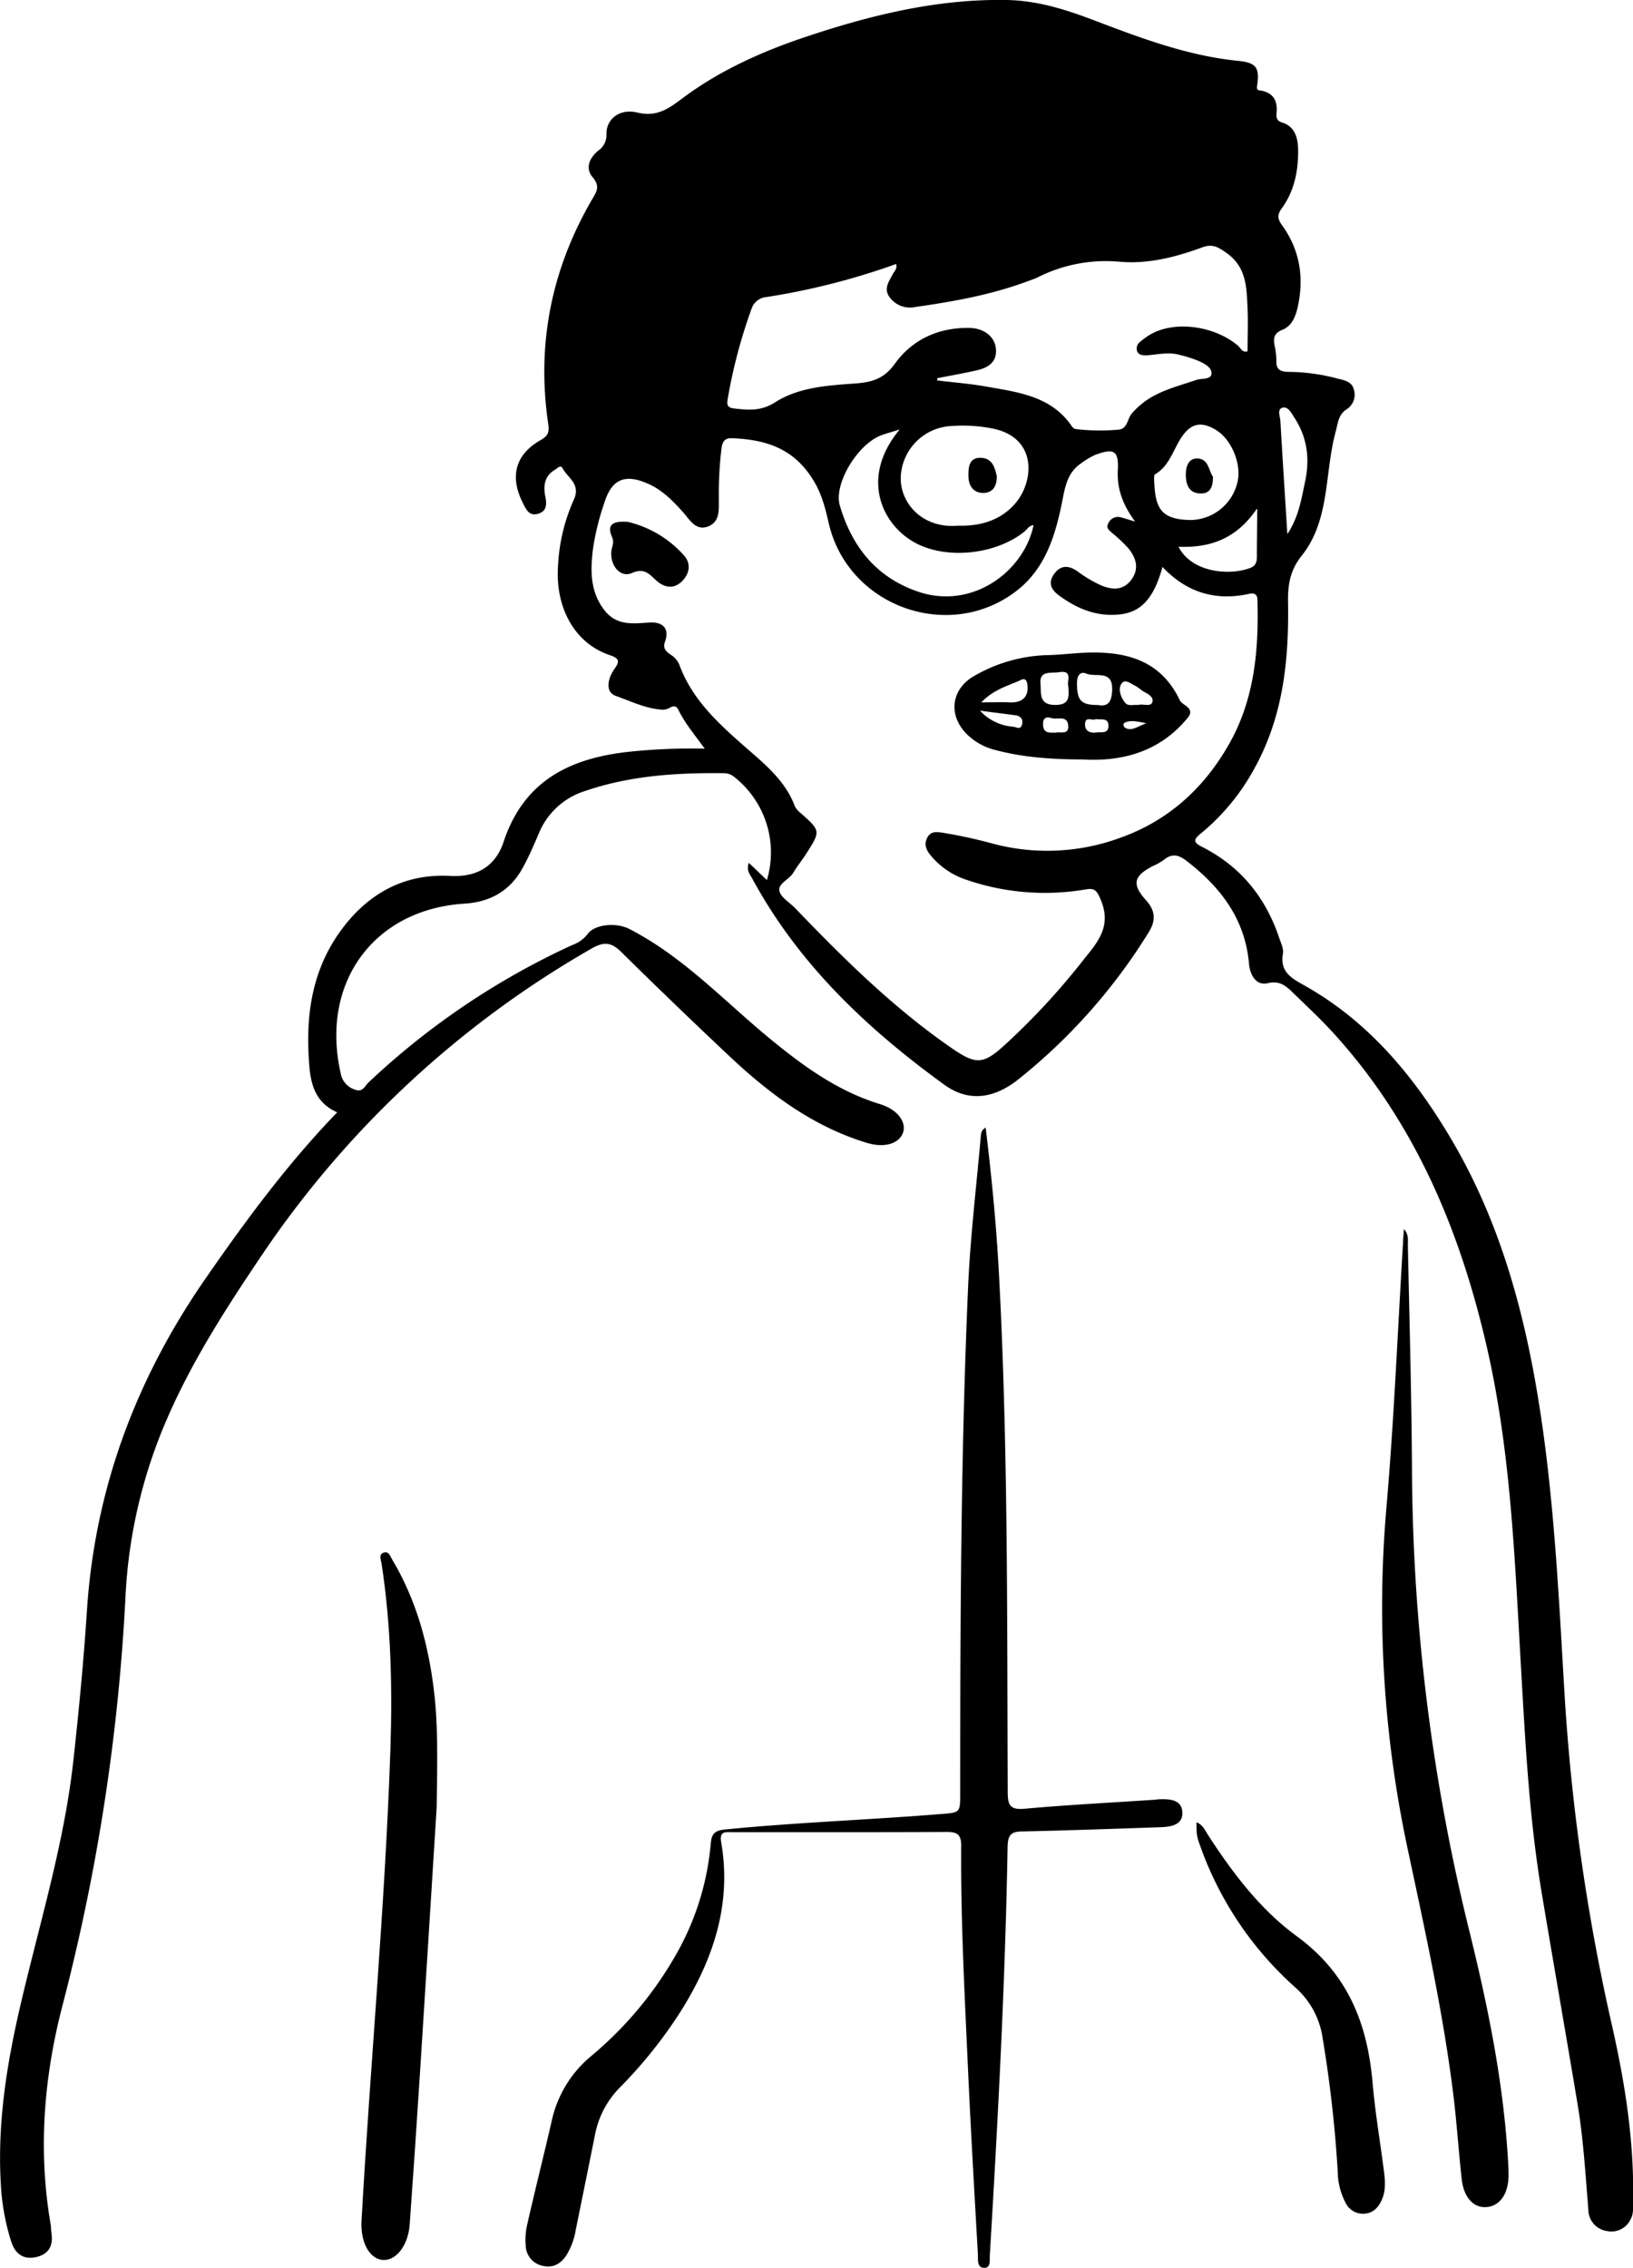 <svg xmlns="http://www.w3.org/2000/svg" viewBox="0 0 416.95 579.02"><title>tommasodesanto</title><g id="Livello_2" data-name="Livello 2"><g id="Livello_1-2" data-name="Livello 1"><g id="yLNi99.tif"><path d="M86.09,284c-5.12-2.26-6.63-6.47-7.07-11.43-1.12-12.64.39-24.68,8.17-35.21,6.86-9.3,16.1-14.35,27.72-13.72,7,.38,11.63-2.54,13.69-8.75,5.24-15.78,17.24-21.44,32.47-23a152.1,152.1,0,0,1,18.87-.74c-2.57-3.55-5.1-6.52-6.77-10-.42-.86-1.1-1-2-.54a4.08,4.08,0,0,1-1.85.6c-4.3-.2-8.2-2.16-12.11-3.54-2.8-1-2-4.51-.34-6.86,1.43-2,1.29-2.71-1.27-3.58-8.85-3-13.87-12.06-13.12-22.8a46.86,46.86,0,0,1,4-16.77c1.92-4.08-1.53-5.6-2.85-8.13-.49-.94-1.37.07-1.95.41-2.7,1.61-3,4.17-2.43,6.89.39,2,.34,3.78-2,4.38-2.19.56-2.95-1.2-3.72-2.73-3.44-6.77-2-12.37,4.44-16.08,2-1.12,2.31-2,2-4.23-3-20.35.84-39.41,11.16-57.18,1.12-1.92,2.23-3.35.2-5.72s-.76-5.06,1.51-6.88a4.8,4.8,0,0,0,2-4.25c0-3.76,3.36-6.49,7.88-5.4,5,1.2,8-1,11.52-3.64,9.64-7.21,20.59-12.08,32-15.86C222.69,3.77,239.46-.31,257.07,0c7.8.15,14.94,2.4,22,5.08,12,4.56,24,9.14,37,10.45,4.71.47,5.57,1.72,4.91,6.31-.2,1.33.32,1.17,1.08,1.31,3,.57,4.12,2.53,3.9,5.42-.09,1.2-.2,2.22,1.42,2.72,3.34,1.05,4,4,4.07,6.94.06,5.35-.95,10.51-4.15,14.92-1.24,1.7-1.13,2.74.07,4.4,4.39,6.07,5.58,12.92,4.11,20.21-.52,2.6-1.41,5.36-4,6.42-2.12.85-2.37,2-2.08,3.87a19.36,19.36,0,0,1,.49,3.9c-.12,2.52,1.08,3,3.35,3a49.91,49.91,0,0,1,12.43,1.75c1.83.43,3.68.82,4.09,3.07a4.39,4.39,0,0,1-2,4.77c-2.07,1.38-2.14,3.53-2.74,5.73-2.87,10.57-1.36,22.48-8.68,31.64-3,3.76-3.54,7.48-3.47,11.91.24,14.57-1.2,28.86-8.38,42a56.16,56.16,0,0,1-13.9,17c-1.86,1.51-2,2.25.36,3.42,9.74,4.93,16.14,12.79,19.62,23.09.46,1.36,1.22,2.87,1,4.16-.8,4.62,2.08,6.21,5.45,8.1,16.42,9.21,28,23.18,37.43,39.1,12.58,21.23,18.9,44.56,22.66,68.71,3.81,24.44,4.93,49.12,6.4,73.76a521.94,521.94,0,0,0,12.1,84.08c3.29,14.61,5.65,29.4,5.36,44.48,0,1.69.2,3.47-.68,5a5.39,5.39,0,0,1-5.95,2.91,5.53,5.53,0,0,1-4.79-5.46c-.74-9-1.27-18.09-2.76-27-3-18-6.16-36-9.17-54-3.29-19.74-4.24-39.69-5.39-59.62-1.54-26.88-2.61-53.83-8.73-80.19-6.82-29.41-18.24-56.68-38.84-79.38-3.26-3.6-6.82-6.93-10.32-10.31-1.81-1.75-3.36-3.41-6.67-2.64-3,.7-4.53-2.17-4.77-5-1-11.49-7.33-19.63-16.11-26.36-2-1.5-3.63-1.76-5.6-.15a14.29,14.29,0,0,1-2.73,1.55c-5,2.56-5.58,4.64-1.83,8.8,2.52,2.8,2.42,5.34.65,8.18A146.18,146.18,0,0,1,260,275.59c-5.86,4.65-12.4,6.07-18.89,1.36-19.74-14.31-37.21-30.81-49-52.57-.57-1.06-1.63-2.12-.91-4.08l4.61,4.4a24.53,24.53,0,0,0-8.29-26.29,4.1,4.1,0,0,0-2.5-1c-12.12-.14-24.12.58-35.73,4.58a18.76,18.76,0,0,0-11.74,10.87c-1.24,2.89-2.48,5.8-4,8.56-3.18,5.92-8.22,8.88-15,9.3C95.35,232.21,81.73,251,87,274.08a5.26,5.26,0,0,0,3.64,4.12c2,.78,2.54-1,3.42-1.8a192.87,192.87,0,0,1,52-35.09,8.66,8.66,0,0,0,4-2.86c1.58-2.29,7-3.15,10.74-1.21,14,7.23,24.53,18.8,36.52,28.56,8.28,6.75,16.88,12.89,27.3,16.08,4.49,1.37,6.76,4.47,6,7.14-.89,2.92-4.68,4.16-9.22,2.79-13.82-4.16-25-12.58-35.31-22.29Q172.16,256.41,158.56,243c-2.4-2.35-4.29-2.67-7.39-.89a253,253,0,0,0-84.62,78.8c-8.88,13.18-17.46,26.53-23.83,41.18a129.33,129.33,0,0,0-10.65,45,516.32,516.32,0,0,1-16,104.5C11.23,530,9.66,548.8,12.91,567.79c.14.78.11,1.58.23,2.36.48,3.22-.68,5.43-4,6.14s-5.33-1-6.29-4A58.45,58.45,0,0,1,.21,557.65c-1-17,2-33.47,6-49.85,4.68-19.38,10.36-38.55,12.54-58.44,1.39-12.66,2.61-25.34,3.44-38.05C24.21,380.09,34.76,352,52.5,326.4,62.76,311.59,73.42,297.12,86.09,284ZM289.82,133.17c-3.16-4.32-4.64-8.36-4.41-13.06.25-5-.88-5.76-5.7-4a18.54,18.54,0,0,0-3.69,2.2c-3.8,2.55-4.17,6.68-5,10.66-1.74,8.32-4.36,16.35-11.37,21.81-17.17,13.36-43,4.16-48-17-.9-3.82-1.69-7.34-3.88-11-4.95-8.26-12.15-10.54-20.8-10.89-1.8-.08-2.46.7-2.74,2.49a96.11,96.11,0,0,0-.69,12.57c-.07,2.82.54,6.28-2.87,7.51-3.08,1.11-4.66-1.9-6.32-3.74-2.57-2.85-5.15-5.53-8.75-7.15-5.85-2.65-9.32-1.39-11.25,4.66a66.53,66.53,0,0,0-2.93,11.8c-.69,5.47-.82,11,2.94,15.81,3.09,3.94,7.18,3.39,11.45,3.1,3.06-.2,5.27,1.22,4,4.86-.6,1.65.12,2.44,1.27,3.25a5.77,5.77,0,0,1,2.35,2.59c3.26,9,10.08,15.15,17,21.22,4.93,4.31,10.08,8.48,12.5,14.94a5.19,5.19,0,0,0,1.5,1.79c5.14,4.57,5.16,4.57,1.28,10.6-1,1.55-2.2,3-3.11,4.55-1,1.8-4,2.82-3.6,4.71.36,1.72,2.7,3,4.14,4.53,12.38,12.91,25.1,25.45,39.89,35.65,6.09,4.2,8,4.2,13.43-.76a178.84,178.84,0,0,0,19.82-21.35c3.63-4.61,7.69-8.66,4.83-15.65-1.07-2.61-1.66-3.19-4-2.77a61.68,61.68,0,0,1-30.25-2.44,19.87,19.87,0,0,1-9.3-6.34c-1.19-1.43-1.71-3-.66-4.7.94-1.48,2.4-1.21,3.89-1,4.14.7,8.22,1.56,12.28,2.66a53.94,53.94,0,0,0,32.86-1.34c12.44-4.4,21.61-12.8,28-24.17s7.49-23.88,7.13-36.61c0-1.32-.72-1.86-2.08-1.55-8.6,1.9-16-.31-22.16-6.86-2.18,7.89-5.33,11.4-10.6,12.08-6,.77-11.1-1.35-15.78-4.76-1.77-1.29-3-3-1.4-5.37s3.69-2.51,6.06-.83a33,33,0,0,0,6.07,3.6c2.62,1.09,5.44,1.38,7.52-1.24,2.27-2.86,1.49-5.68-.57-8.22a37.61,37.61,0,0,0-4-3.8c-.76-.71-1.84-1.31-1.15-2.56a2.67,2.67,0,0,1,3.26-1.55C287.15,132.34,288.13,132.66,289.82,133.17ZM239.33,96.56l-.05.57c4.15.51,8.33.82,12.44,1.55,8.2,1.47,16.73,2.4,22,10.23a1.5,1.5,0,0,0,.95.64,52.54,52.54,0,0,0,11,.14c2.28-.3,2.15-2.75,3.29-4.09a19.89,19.89,0,0,1,6.17-4.81c3.29-1.68,6.85-2.59,10.32-3.78,1.36-.47,3.81,0,3.88-1.65s-2-2.64-3.55-3.31a34.66,34.66,0,0,0-4.83-1.5c-2.74-.71-5.47,0-8.2.17-.91,0-1.95,0-2.39-1a2.11,2.11,0,0,1,.78-2.46A17,17,0,0,1,294,85.24c6.24-3.41,16.15-2,22.07,3,.7.6,1.11,1.87,2.47,1.45,0-3.71.16-7.39,0-11-.28-5.26-.19-10.5-5.48-14.18-2.21-1.55-3.55-2.28-6.12-1.34-6.8,2.5-13.91,4.31-21.15,3.65a38.52,38.52,0,0,0-20.85,4c-.83.4-1.71.67-2.57,1-9.27,3.45-18.93,5.18-28.67,6.56a6.42,6.42,0,0,1-6.61-2.57c-1.55-2.19-.06-4,.85-5.8.37-.75,1.24-1.33.85-2.6a179.38,179.38,0,0,1-33.08,8.43A4.36,4.36,0,0,0,192,78.54a133.31,133.31,0,0,0-6.23,23.51c-.23,1.48.11,2.08,1.74,2.25,3.61.4,6.8.71,10.36-1.56,6.08-3.88,13.38-4.32,20.45-4.83,4.11-.3,7.31-1.07,10.13-5,4.45-6.22,11.21-9.34,19.11-9.18,3.7.07,6.47,2.24,6.73,5.37.28,3.49-2.13,4.83-5,5.48C246,95.32,242.65,95.91,239.33,96.56Zm-9.61,13.09c-2,.64-3.42,1-4.76,1.51-6,2.27-12.15,12.4-10.53,17.91,3.09,10.51,9.29,18.35,20,22,13.75,4.68,27-5.08,29.47-17-1.18.1-1.67,1.13-2.44,1.74-7.47,5.93-20.5,7.24-28.57,2.33S219.8,121.55,229.72,109.65Zm14.89,24.57c5.33.13,10.23-1.13,14-5,5.53-5.64,6.56-17.41-5.06-19.78a38.74,38.74,0,0,0-10.55-.67,13.59,13.59,0,0,0-12.93,12C229.2,127.78,235.08,135.05,244.61,134.22Zm59.3-1.45a12.47,12.47,0,0,0,12-9.46c1.23-4.65-1.41-11.21-5.65-13.66-2.68-1.55-5.28-2-7.69.81-2.86,3.33-3.51,8.24-7.67,10.65-.22.12-.23.73-.22,1.11C294.91,129.38,296,132.63,303.91,132.77Zm17-2.87c-5.27,7.75-12,10-20,9.7,3.49,6.81,13.45,7.38,18.45,5.35,1.29-.52,1.57-1.57,1.56-2.86C320.92,138.44,321,134.79,321,129.9Zm7.75,6.53c2.94-4.43,3.59-8.9,4.54-13.32,1.27-5.88.63-11.3-2.66-16.4-.79-1.22-1.62-2.95-3-2.63-1.57.36-.68,2.25-.62,3.41C327.46,116.88,328.07,126.26,328.7,136.43Z"/><path d="M251.67,287.9c1.49,12.33,2.7,24.54,3.36,36.8,2.39,44.24,2.09,88.53,2.27,132.81,0,3.34.57,4.63,4.28,4.3,11-1,22-1.55,33-2.29.4,0,.79-.1,1.18-.12,2.75-.13,6,0,6.13,3.33s-3.07,3.71-5.79,3.8c-11.68.39-23.37.82-35.06,1.07-2.83,0-3.71.89-3.77,3.85-.61,34.82-2.47,69.59-4.54,104.34-.08,1.24.32,3.18-1.36,3.23-2,.05-1.61-2.13-1.68-3.4-.92-16.13-1.85-32.26-2.58-48.4-.84-18.64-1.83-37.28-1.69-56,0-2.86-1.06-3.5-3.69-3.49-18.26.09-36.52.05-54.78.05-1.75,0-3.31-.31-2.81,2.59,2.73,15.75-2,29.84-10.23,43a118.23,118.23,0,0,1-15.71,19.68,23.31,23.31,0,0,0-6.28,12q-2.44,12.15-4.92,24.3a17.7,17.7,0,0,1-2.47,6.59c-1.49,2.19-3.49,3.19-6.08,2.54a5.42,5.42,0,0,1-4.22-5.1,17.29,17.29,0,0,1,.39-5.46c2-8.82,4.23-17.6,6.25-26.42a29.68,29.68,0,0,1,10-16.49,94.56,94.56,0,0,0,22.24-26.86,69,69,0,0,0,8.35-27.28c.2-2.4.73-3.48,3.64-3.77,18.3-1.81,36.68-2.45,55-3.93,5.1-.41,5.06-.27,5.07-5.43,0-43,.13-85.94,2-128.88.55-12.85,2.11-25.65,3.23-38.47C250.48,289.6,250.42,288.58,251.67,287.9Z"/><path d="M358.47,313.81c1.34,1.49.95,3,1,4.39.4,19.18.95,38.37,1.05,57.55a500,500,0,0,0,14.67,117.37c4.55,18.48,8.4,37.13,9.7,56.2.14,2.09.31,4.2.28,6.29-.07,4.58-2.25,7.6-5.56,7.89s-5.87-2.39-6.39-7.09c-.76-6.78-1.21-13.61-2-20.38-2.58-21.54-7.28-42.68-11.78-63.86A295.17,295.17,0,0,1,354,384.81c1.94-22.38,2.85-44.84,4.22-67.27C358.25,316.39,358.36,315.24,358.47,313.81Z"/><path d="M111.5,461.37c-1.28,20.34-2.74,44.06-4.26,67.77Q106,548.58,104.6,568c-.39,5.37-3.54,9.32-6.93,9S92,572.42,92.31,567c2.23-40.11,6-80.11,7.37-120.26.53-15.89.16-31.77-2.26-47.54-.14-.92-.81-2.27.51-2.77s1.72.92,2.21,1.75c6.16,10.33,9.24,21.64,10.66,33.48C111.86,440.4,111.67,449.2,111.5,461.37Z"/><path d="M305.5,465.26c1.67.68,2.13,2,2.82,3.05,6.31,9.78,13.41,19.17,22.73,26,13,9.48,18.08,22.2,19.4,37.39.66,7.58,1.94,15.11,2.91,22.66.32,2.49.5,5-.58,7.37-.87,1.9-2.14,3.28-4.39,3.46a4.92,4.92,0,0,1-4.83-2.78,17.49,17.49,0,0,1-2-7.95,324.3,324.3,0,0,0-3.84-34,21.3,21.3,0,0,0-6.88-12.93,87.68,87.68,0,0,1-24-35.13C305.61,469,305.47,468.8,305.5,465.26Z"/><path d="M276.54,193.9c-9,0-15.91-.68-22.66-2.47a15.65,15.65,0,0,1-6.52-3.52c-5.38-4.82-4.78-11.93,1.53-15.41a39.19,39.19,0,0,1,18.35-5.23c3.14-.05,6.27-.45,9.38-.6,10.28-.49,19.61,1.54,24.61,12.11.35.75,1.36,1.16,2,1.78.91.87.87,1.71,0,2.73C295.75,192.47,285.59,194.44,276.54,193.9ZM280.3,180c2.46.44,3.48-.53,3.66-3.59.32-5.57-4.17-3.41-6.54-4.41-1.73-.72-2.46.64-2.44,2.45C275,178.85,276,180,280.3,180ZM272.74,175c-.33-1.06,1.25-4-2.37-3.37-2,.32-5.07-.54-4.7,3,.22,2.21-.57,5.36,3.74,5.35C273.09,180,273,178,272.74,175Zm-22.23,4.33c3.16,0,5.24-.09,7.32,0,3.34.17,5-1.61,4.43-4.86-.15-.88-.67-1.24-1.3-1C257.69,175.06,254,175.77,250.51,179.36Zm40.22.62c1.16-.28,3.12.58,3.5-.68.44-1.47-1.41-2.21-2.63-2.94a12.94,12.94,0,0,0-1.58-1.15c-1.23-.51-2.78-2.11-3.75-.51-.83,1.39-.07,3.42,1,4.75C288.05,180.42,289.5,179.84,290.73,180Zm-40.51,1.5a12.84,12.84,0,0,0,8.48,4.1c.81.07,1.87.91,2.24-.55s-.39-2.22-1.81-2.4Zm19.45,5.59c1.19-.21,3.22.57,3.08-1.69-.17-2.83-2.72-1.56-4.24-2-1.35-.41-2.21-.12-2.19,1.59C266.36,187.44,268.13,187,269.67,187.07Zm10.13-3.47c-.69.66-2.67-.91-2.76,1.27-.07,1.76,1.21,2.4,2.9,2.18,1.3-.17,3.16.41,3.07-1.85C282.93,183.21,281.23,183.83,279.8,183.6Zm12.83,1.08c-2.51-.51-4.06-.84-5.51-.1-.45.24-.25,1.08.24,1.32C289,186.7,290.28,185.57,292.63,184.68Z"/><path d="M160.3,133.24a27.77,27.77,0,0,1,14.24,8.46c1.94,2.06,1.62,4.71-.42,6.72-2.2,2.18-4.7,1.53-6.67-.32s-3.13-3.08-6.18-1.77c-2.88,1.23-5.48-1.93-5.19-5.48.1-1.22.85-2.24.19-3.73C155,134.18,156.11,132.94,160.3,133.24Z"/><path d="M254.51,121.53c.05,2.84-1.21,4.3-3.45,4.33-2.78,0-3.82-2.16-3.8-4.47,0-1.94.11-4.56,3.07-4.51C253.52,116.94,254,119.56,254.51,121.53Z"/><path d="M309.71,121.72c0,2.72-.78,4.3-3.1,4.27-2.81,0-3.74-1.93-3.84-4.45-.08-2.15.54-4.42,2.75-4.49C308.67,117,308.6,120.3,309.71,121.72Z"/></g></g></g></svg>